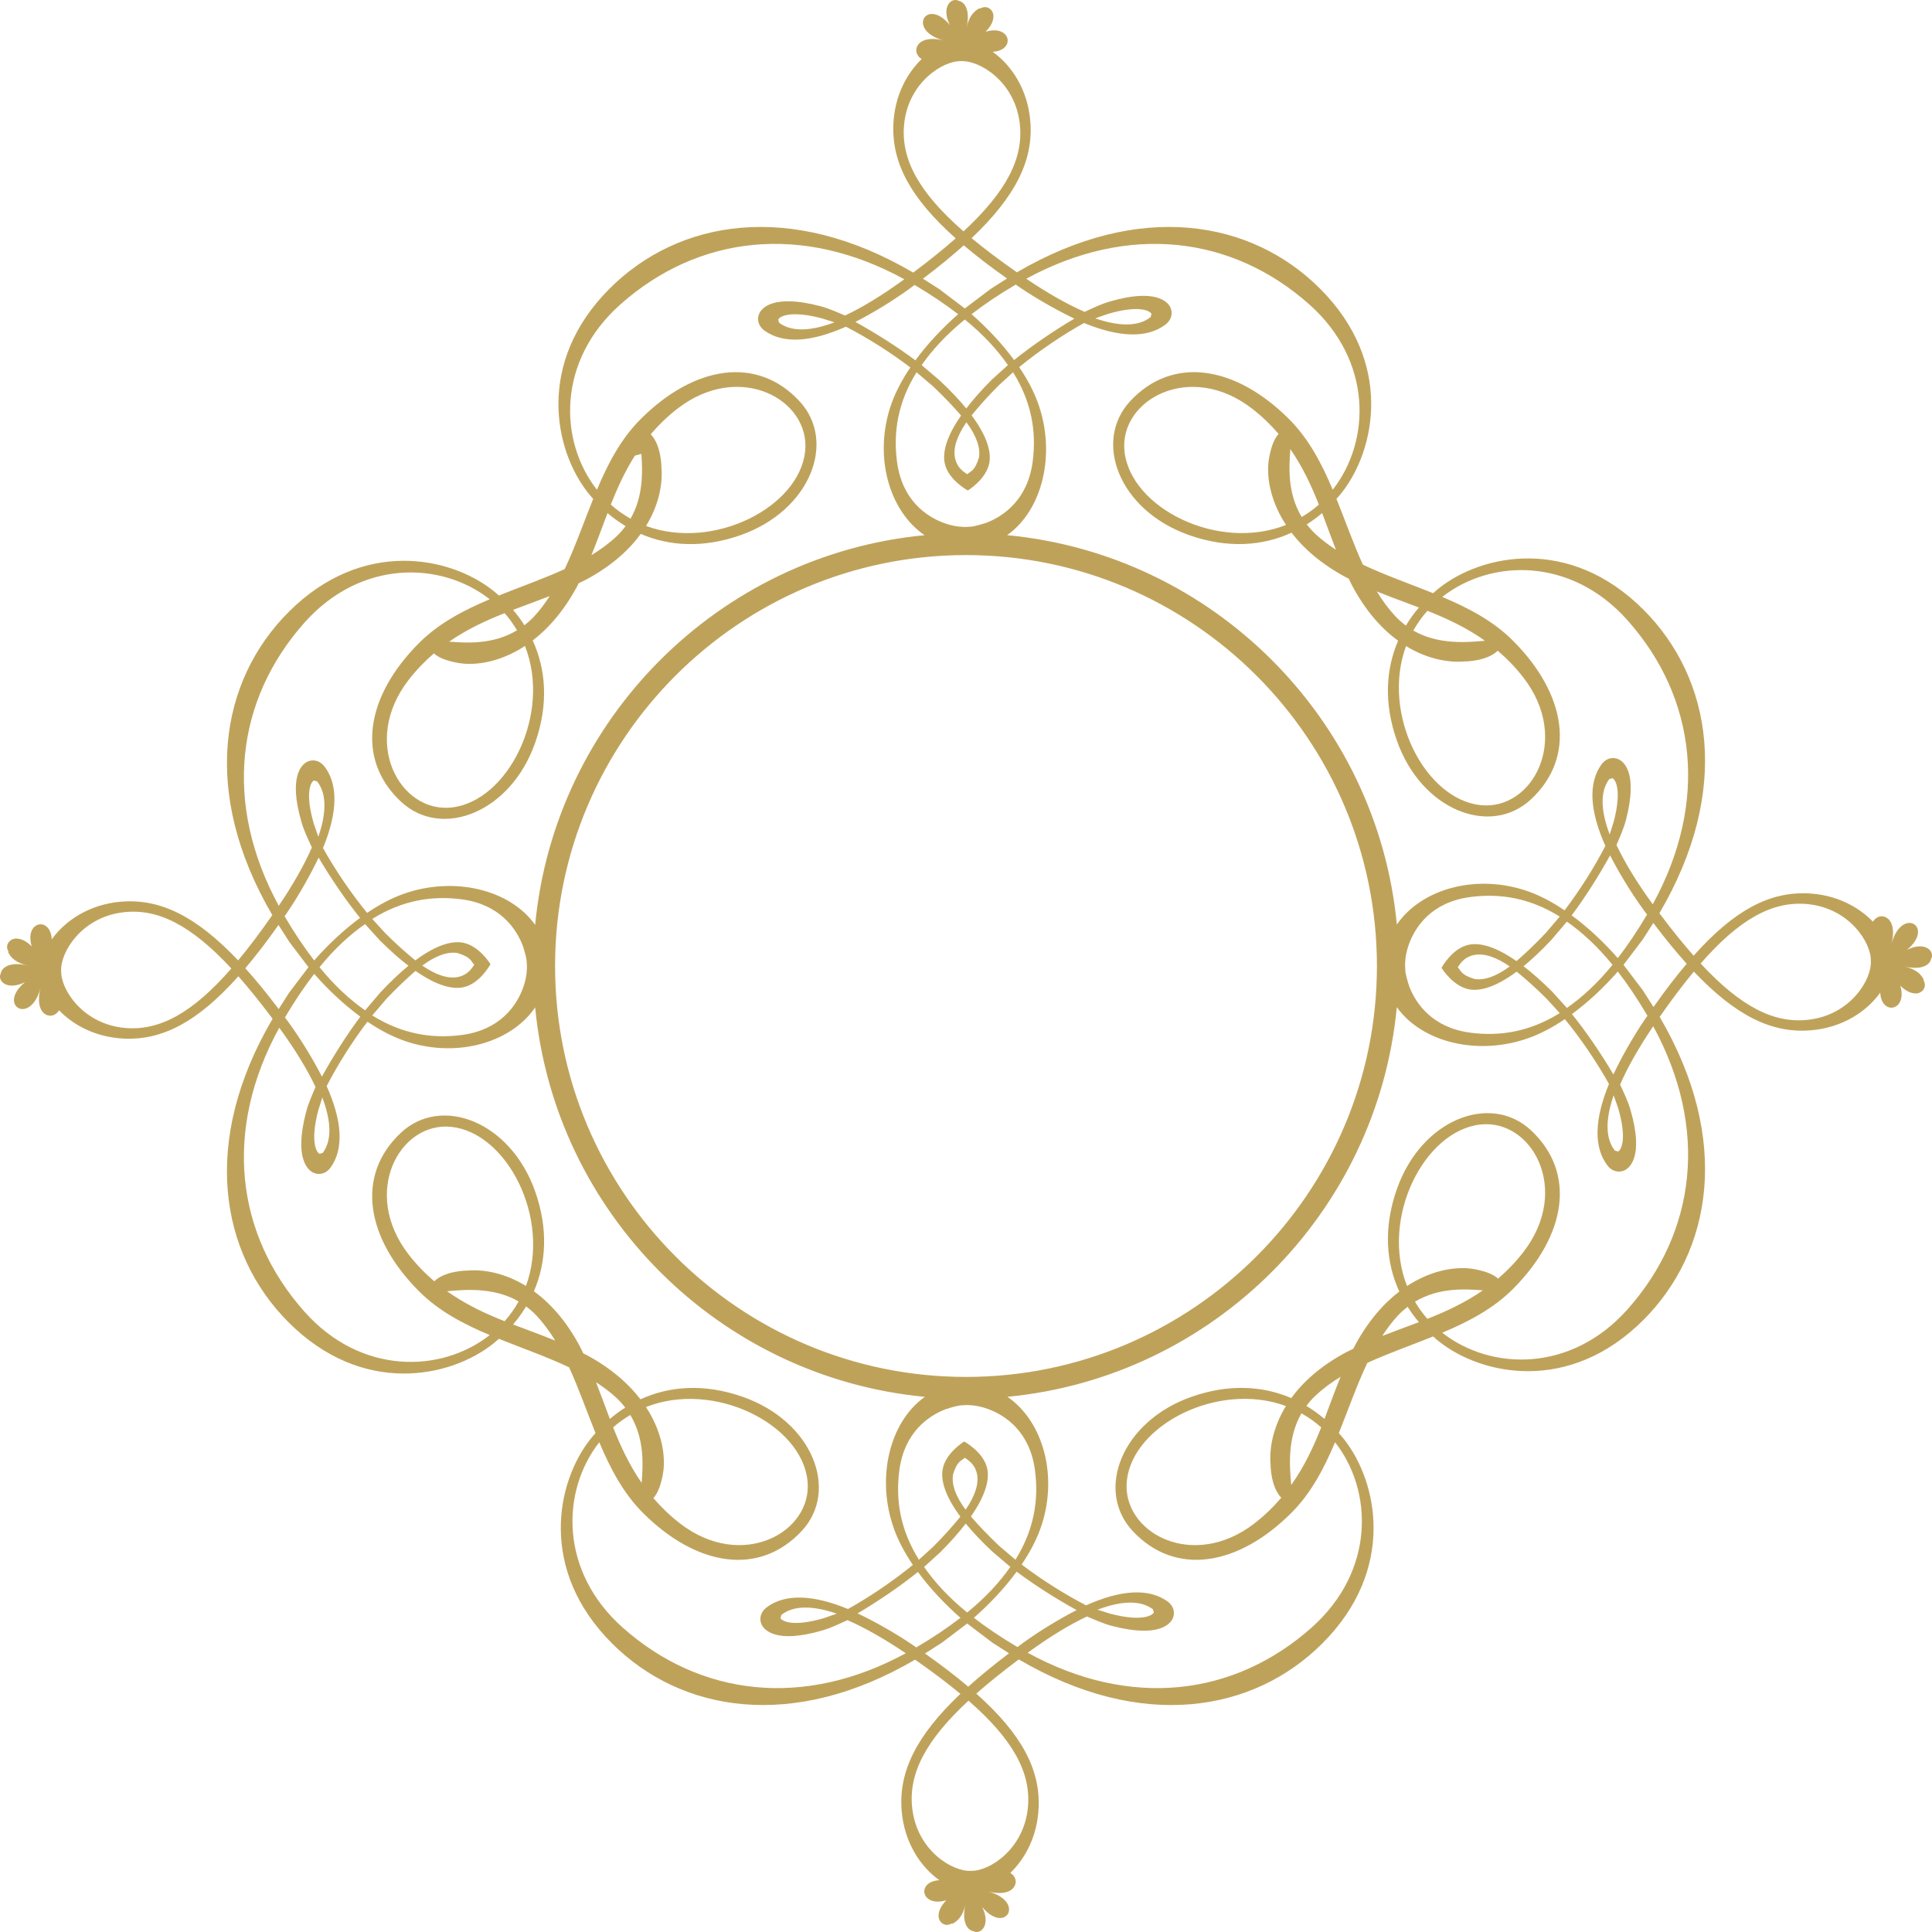 <svg version="1.1" id="图层_1" x="0px" y="0px" width="225.325px" height="225.325px" viewBox="0 0 225.325 225.325" enable-background="new 0 0 225.325 225.325" xml:space="preserve" xmlns="http://www.w3.org/2000/svg" xmlns:xlink="http://www.w3.org/1999/xlink" xmlns:xml="http://www.w3.org/XML/1998/namespace">
  <path fill="#BFA25A" d="M222.398,110.784c3.295-2.707-0.587-5.096-1.782-0.758c0.571-2.387-0.47-3.295-1.345-3.145
	c-0.336,0.066-0.634,0.28-0.832,0.615c-1.69-1.75-4.309-3.166-7.619-3.305c-4.453-0.188-8.57,1.963-13.296,7.27
	c-1.266-1.436-2.591-3.083-3.992-4.954c8.402-14.304,6.166-27.374-1.867-35.407c-8.608-8.608-18.833-6.476-23.838-2.502
	c-0.344,0.286-0.344,0.286-0.344,0.286c-0.341,0.298-0.341,0.298-0.341,0.298c-2.763-1.111-5.597-2.096-8.192-3.326
	c-1.119-2.452-2.042-5.096-3.08-7.674c0.298-0.338,0.298-0.338,0.298-0.338c0.287-0.348,0.287-0.348,0.287-0.348
	c3.969-5.001,6.102-15.227-2.502-23.831c-8.027-8.026-21.068-10.27-35.354-1.905c-2-1.396-3.757-2.719-5.284-3.986
	c5.157-4.888,7.182-9.068,6.86-13.514c-0.278-3.824-2.235-6.68-4.406-8.221c2.744-0.156,2.12-3.226-0.814-2.34
	c0.604-0.623,0.907-1.21,0.907-1.816c0-0.74-0.74-1.345-1.497-0.907h-0.151c-0.606,0.318-1.193,0.907-1.496,2.253
	c0.455-1.935-0.134-2.977-0.892-3.128c-0.89-0.47-2.101,0.724-1.042,2.826c-2.707-3.296-5.095,0.587-0.757,1.782
	c-2.387-0.572-3.296,0.47-3.145,1.345c0.066,0.336,0.28,0.634,0.614,0.832c-1.75,1.69-3.165,4.31-3.304,7.618
	c-0.187,4.453,1.963,8.57,7.27,13.296c-1.436,1.267-3.083,2.591-4.955,3.993c-14.304-8.402-27.375-6.166-35.407,1.866
	c-8.608,8.608-6.476,18.834-2.502,23.839c0.287,0.345,0.287,0.345,0.287,0.345c0.298,0.341,0.298,0.341,0.298,0.341
	c-1.112,2.763-2.096,5.596-3.327,8.191c-2.452,1.119-5.095,2.043-7.674,3.08c-0.337-0.298-0.337-0.298-0.337-0.298
	c-0.348-0.287-0.348-0.287-0.348-0.287c-5.001-3.97-15.226-6.103-23.831,2.503c-8.027,8.026-10.269,21.068-1.905,35.353
	c-1.396,2.001-2.718,3.758-3.987,5.284c-4.887-5.157-9.068-7.182-13.513-6.86c-3.824,0.278-6.679,2.234-8.221,4.405
	c-0.156-2.743-3.226-2.119-2.339,0.814c-0.624-0.604-1.21-0.907-1.817-0.907c-0.74,0-1.345,0.74-0.907,1.496v0.151
	c0.318,0.606,0.907,1.193,2.252,1.496c-1.934-0.454-2.976,0.135-3.127,0.893c-0.47,0.891,0.723,2.101,2.825,1.042
	c-3.295,2.706,0.587,5.095,1.782,0.757c-0.571,2.387,0.47,3.297,1.345,3.145c0.336-0.065,0.634-0.279,0.832-0.613
	c1.69,1.75,4.309,3.164,7.619,3.304c4.452,0.187,8.57-1.964,13.296-7.271c1.266,1.437,2.591,3.084,3.992,4.955
	c-8.402,14.305-6.166,27.375,1.867,35.407c8.608,8.608,18.833,6.476,23.838,2.503c0.344-0.287,0.344-0.287,0.344-0.287
	c0.341-0.299,0.341-0.299,0.341-0.299c2.763,1.112,5.597,2.097,8.192,3.327c1.119,2.452,2.042,5.096,3.08,7.674
	c-0.298,0.337-0.298,0.337-0.298,0.337c-0.287,0.349-0.287,0.349-0.287,0.349c-3.969,5.001-6.102,15.227,2.502,23.831
	c8.027,8.026,21.068,10.27,35.354,1.905c2,1.396,3.757,2.718,5.284,3.986c-5.157,4.888-7.182,9.068-6.86,13.514
	c0.278,3.824,2.235,6.679,4.406,8.221c-2.744,0.156-2.12,3.226,0.814,2.339c-0.604,0.624-0.907,1.211-0.907,1.817
	c0,0.74,0.74,1.345,1.496,0.907h0.152c0.606-0.318,1.193-0.907,1.496-2.252c-0.455,1.934,0.134,2.976,0.892,3.127
	c0.89,0.47,2.101-0.724,1.042-2.826c2.707,3.296,5.096-0.587,0.758-1.782c2.387,0.572,3.296-0.47,3.145-1.345
	c-0.066-0.336-0.28-0.634-0.614-0.832c1.75-1.69,3.165-4.31,3.304-7.619c0.187-4.452-1.963-8.569-7.27-13.295
	c1.436-1.267,3.083-2.591,4.955-3.992c14.304,8.402,27.375,6.165,35.407-1.867c8.608-8.608,6.476-18.834,2.502-23.839
	c-0.287-0.345-0.287-0.345-0.287-0.345c-0.298-0.341-0.298-0.341-0.298-0.341c1.111-2.763,2.096-5.597,3.327-8.191
	c2.452-1.119,5.095-2.042,7.674-3.08c0.337,0.298,0.337,0.298,0.337,0.298c0.348,0.287,0.348,0.287,0.348,0.287
	c5.001,3.969,15.226,6.102,23.831-2.502c8.027-8.027,10.269-21.068,1.905-35.354c1.396-2,2.718-3.758,3.987-5.284
	c4.887,5.157,9.068,7.183,13.513,6.86c3.824-0.278,6.679-2.234,8.221-4.406c0.156,2.744,3.226,2.121,2.339-0.813
	c0.624,0.604,1.21,0.907,1.816,0.907c0.741,0,1.345-0.74,0.908-1.496v-0.152c-0.318-0.605-0.908-1.193-2.252-1.496
	c1.934,0.455,2.976-0.134,3.127-0.892C225.693,110.937,224.5,109.726,222.398,110.784z M14.577,119.888
	c-4.926-0.445-7.505-4.51-7.444-6.635c-0.129-2.124,2.321-6.264,7.236-6.855c4.058-0.492,7.969,1.548,12.614,6.555
	C22.494,118.096,18.644,120.251,14.577,119.888z M173.188,74.731c-2.09,0.187-5.43,0.491-8.354-1.189
	c0.465-0.828,1.011-1.604,1.641-2.307C168.787,72.15,171.058,73.215,173.188,74.731z M163.984,75.349
	c2.548,1.563,5.036,1.949,6.813,1.793c0,0,2.567,0.019,3.879-1.249c1.051,0.897,2.063,1.921,3.01,3.15
	c5.569,7.224,1.014,15.497-5.005,14.86C166.194,93.212,161.066,83.259,163.984,75.349z M165.485,70.854
	c-0.566,0.66-1.07,1.366-1.517,2.106c-0.409-0.305-0.81-0.643-1.189-1.046c-0.835-0.889-1.558-1.878-2.204-2.938
	C162.201,69.636,163.848,70.229,165.485,70.854z M150.491,52.38c1.426,2.062,2.445,4.247,3.324,6.471
	c-0.61,0.549-1.288,1.023-1.998,1.449C150.125,57.501,150.336,54.422,150.491,52.38z M149.985,61.224
	c-7.95,3.154-18.138-2.011-18.838-8.58c-0.637-6.015,7.64-10.573,14.858-5.002c1.213,0.934,2.227,1.931,3.117,2.966
	c-0.993,1.077-1.195,3.438-1.195,3.438C147.763,55.944,148.247,58.571,149.985,61.224z M154.198,59.838
	c0.542,1.426,1.054,2.86,1.611,4.279c-0.852-0.556-1.666-1.153-2.399-1.843c-0.382-0.359-0.71-0.734-1.005-1.114
	C153.031,60.763,153.631,60.323,154.198,59.838z M152.701,35.503c7.382,6.563,7.195,15.919,2.733,21.613
	c-1.28-3.04-2.794-5.938-5.085-8.228c-6.252-6.253-13.563-7.427-18.512-2.131c-4.412,4.712-1.327,12.799,6.891,15.669
	c4.453,1.555,8.507,1.26,11.9-0.299c1.416,1.846,3.471,3.664,6.387,5.221c0.095,0.051,0.193,0.091,0.288,0.141
	c0.136,0.273,0.257,0.553,0.401,0.824c1.604,3.002,3.475,5.047,5.355,6.415c-1.438,3.33-1.671,7.276-0.162,11.601
	c2.872,8.207,10.959,11.297,15.671,6.885c5.297-4.951,4.117-12.26-2.131-18.508c-2.294-2.295-5.186-3.808-8.229-5.088
	c5.698-4.466,15.053-4.65,21.613,2.733c8.029,9.03,9.492,21.157,2.938,33.112l-0.06-0.082c-1.796-2.466-3.212-4.791-4.171-6.828
	c0.41-0.983,0.841-1.915,1.109-2.949c1.426-5.495-0.292-6.783-0.854-7.045c-0.631-0.301-1.342-0.141-1.838,0.387
	c-0.171,0.207-0.171,0.207-0.171,0.207c-1.557,2.169-1.375,5.408,0.456,9.503c-1.288,2.5-3.012,5.226-4.758,7.515
	c-1.365-0.926-2.753-1.667-4.123-2.168c-6.015-2.178-12.537-0.402-15.438,3.824c-2.292-23.996-21.449-43.14-45.45-45.412
	c4.131-2.922,5.736-9.498,3.587-15.438c-0.499-1.381-1.248-2.78-2.183-4.162c2.27-1.861,5.03-3.736,7.562-5.144
	c4.154,1.706,7.394,1.792,9.519,0.168c0.196-0.174,0.196-0.174,0.196-0.174c0.516-0.516,0.653-1.229,0.337-1.854
	c-0.281-0.551-1.623-2.235-7.07-0.638c-1.03,0.299-1.944,0.759-2.916,1.199c-2.021-0.881-4.341-2.195-6.801-3.863
	C131.611,26.024,143.694,27.501,152.701,35.503z M188.165,125.304c-1.455-2.465-3.153-4.947-4.832-7.035
	c1.873-1.375,3.692-3.068,5.35-4.96c1.155,1.493,2.304,3.205,3.453,5.155c-0.258,0.365-0.258,0.365-0.258,0.365
	C190.379,121.033,189.064,123.423,188.165,125.304z M188.723,129.241c1.053,3.609,0.358,4.87-0.004,5.055
	c-0.366-0.096-0.366-0.096-0.366-0.096l-0.056-0.064c-1.068-1.398-1.063-3.603-0.1-6.398L188.723,129.241z M171.286,110.187
	c-1.904,0.398-3.128,2.616-3.165,2.688c0.039,0.061,1.332,2.171,3.246,2.514c1.224,0.215,3.024-0.218,5.515-2.069
	c0.183,0.145,0.183,0.145,0.183,0.145c0.832,0.685,2.012,1.711,3.317,3.017l1.526,1.672c-3.455,2.158-6.943,2.751-10.455,2.281
	c-4.352-0.579-6.312-3.332-7.103-5.408c-0.577-1.818-0.423-1.864-0.481-2.499c0.029-0.103-0.06-0.976,0.447-2.396
	c0.758-2.098,2.681-4.918,7.139-5.51c3.511-0.471,6.998,0.121,10.455,2.276l-1.642,1.923c-1.269,1.342-2.414,2.406-3.226,3.119
	c-0.185,0.146-0.185,0.146-0.185,0.146C174.312,110.31,172.502,109.925,171.286,110.187z M176.075,112.712
	c-1.552,1.151-2.966,1.661-4.121,1.461c-1.579-0.508-1.484-0.86-1.94-1.37c0.094-0.052,0.544-1.149,1.902-1.425
	C173.062,111.147,174.488,111.61,176.075,112.712z M181.036,115.663c-1.225-1.225-2.339-2.2-3.348-2.971
	c0.986-0.809,2.068-1.82,3.25-3.08l1.806-2.121c1.78,1.242,3.551,2.866,5.318,5.034c-1.765,2.169-3.532,3.782-5.313,5.028
	L181.036,115.663z M188.681,111.743c-1.671-1.901-3.498-3.605-5.38-4.986c1.567-2.099,3.134-4.559,4.479-6.994
	c0.953,1.854,2.339,4.203,3.904,6.353c0.408,0.546,0.408,0.546,0.408,0.546C190.957,108.583,189.82,110.265,188.681,111.743z
	 M187.736,97.323c-1.047-2.764-1.124-4.966-0.096-6.395l0.056-0.066c0.36-0.103,0.36-0.103,0.36-0.103
	c0.368,0.167,1.102,1.409,0.156,5.046L187.736,97.323z M112.632,177.688c0.809,0.985,1.821,2.067,3.08,3.249l2.121,1.806
	c-1.241,1.781-2.866,3.552-5.033,5.319c-2.17-1.766-3.783-3.532-5.028-5.313l1.891-1.713
	C110.887,179.812,111.863,178.696,112.632,177.688z M112.613,176.074c-1.151-1.551-1.661-2.966-1.461-4.121
	c0.508-1.578,0.86-1.483,1.371-1.94c0.052,0.095,1.149,0.545,1.424,1.902C114.178,173.063,113.714,174.488,112.613,176.074z
	 M116.505,180.268c-1.341-1.269-2.406-2.414-3.118-3.227c-0.146-0.185-0.146-0.185-0.146-0.185c1.775-2.545,2.16-4.354,1.898-5.571
	c-0.399-1.903-2.616-3.128-2.688-3.164c-0.062,0.038-2.171,1.332-2.514,3.245c-0.215,1.225,0.218,3.024,2.07,5.515
	c-0.145,0.183-0.145,0.183-0.145,0.183c-0.686,0.832-1.711,2.012-3.017,3.317l-1.673,1.526c-2.158-3.455-2.75-6.943-2.281-10.454
	c0.58-4.353,3.333-6.312,5.409-7.104c1.817-0.577,1.864-0.423,2.499-0.481c0.102,0.029,0.976-0.059,2.395,0.447
	c2.098,0.758,4.918,2.682,5.511,7.14c0.47,3.511-0.121,6.997-2.277,10.454L116.505,180.268z M112.662,160.588
	c-26.426,0-47.925-21.499-47.925-47.925s21.5-47.926,47.925-47.926c26.427,0,47.926,21.5,47.926,47.926
	S139.089,160.588,112.662,160.588z M112.693,47.638c-0.809-0.986-1.821-2.068-3.08-3.25l-2.121-1.805
	c1.241-1.781,2.866-3.552,5.033-5.319c2.17,1.766,3.783,3.532,5.028,5.313l-1.891,1.713
	C114.438,45.515,113.462,46.629,112.693,47.638z M112.712,49.251c1.151,1.551,1.661,2.966,1.461,4.121
	c-0.508,1.578-0.86,1.484-1.371,1.94c-0.052-0.095-1.149-0.545-1.424-1.902C111.147,52.263,111.611,50.837,112.712,49.251z
	 M108.82,45.058c1.341,1.27,2.406,2.414,3.118,3.227c0.146,0.186,0.146,0.186,0.146,0.186c-1.775,2.544-2.16,4.354-1.898,5.57
	c0.399,1.903,2.616,3.128,2.688,3.164c0.062-0.038,2.171-1.332,2.514-3.245c0.215-1.224-0.218-3.024-2.07-5.515
	c0.145-0.184,0.145-0.184,0.145-0.184c0.686-0.831,1.711-2.012,3.017-3.316l1.673-1.526c2.158,3.455,2.75,6.943,2.281,10.454
	c-0.58,4.353-3.333,6.313-5.409,7.104c-1.817,0.577-1.864,0.424-2.499,0.48c-0.102-0.028-0.976,0.061-2.395-0.446
	c-2.098-0.759-4.918-2.681-5.511-7.14c-0.47-3.511,0.121-6.997,2.277-10.454L108.82,45.058z M127.738,37.128l1.503-0.526
	c3.609-1.053,4.87-0.358,5.055,0.004c-0.097,0.366-0.097,0.366-0.097,0.366l-0.063,0.056
	C132.737,38.096,130.533,38.09,127.738,37.128z M118.83,33.446c2.204,1.5,4.593,2.814,6.474,3.714
	c-2.464,1.455-4.947,3.153-7.034,4.831c-1.376-1.873-3.068-3.691-4.96-5.35c1.494-1.154,3.205-2.304,5.155-3.453
	C118.83,33.446,118.83,33.446,118.83,33.446z M105.438,14.577c0.445-4.926,4.51-7.506,6.635-7.444
	c2.124-0.129,6.264,2.321,6.854,7.235c0.493,4.059-1.547,7.97-6.554,12.615C107.229,22.494,105.074,18.644,105.438,14.577z
	 M112.4,28.611c1.462,1.239,3.141,2.526,5.047,3.869l-1.965,1.257l-2.957,2.24l-2.955-2.242l-1.927-1.23
	C109.438,31.15,111.016,29.856,112.4,28.611z M106.662,33.233c1.921,1.135,3.604,2.271,5.082,3.41
	c-1.902,1.672-3.605,3.498-4.987,5.381c-2.099-1.566-4.559-3.134-6.994-4.479c1.854-0.952,4.203-2.339,6.353-3.903
	C106.662,33.233,106.662,33.233,106.662,33.233z M70.854,59.84c0.661,0.566,1.367,1.07,2.107,1.517
	c-0.305,0.409-0.643,0.81-1.047,1.189c-0.889,0.835-1.878,1.558-2.937,2.203C69.636,63.124,70.229,61.478,70.854,59.84z
	 M77.141,54.528c0,0,0.019-2.567-1.249-3.879c0.898-1.051,1.921-2.063,3.15-3.01c7.224-5.569,15.498-1.015,14.86,5.004
	c-0.692,6.487-10.644,11.615-18.555,8.697C76.911,58.793,77.297,56.306,77.141,54.528z M74.045,53.142l0.754-0.203
	c0.163,2.082,0.221,4.979-1.258,7.552c-0.827-0.465-1.604-1.011-2.306-1.64C72.008,56.899,72.882,54.976,74.045,53.142z
	 M64.117,69.516c-0.556,0.853-1.154,1.667-1.842,2.399c-0.36,0.383-0.734,0.711-1.115,1.005c-0.398-0.626-0.836-1.226-1.322-1.793
	C61.264,70.585,62.698,70.073,64.117,69.516z M50.607,76.203c1.077,0.993,3.438,1.195,3.438,1.195
	c1.898,0.164,4.525-0.32,7.178-2.059c3.153,7.95-2.011,18.138-8.58,18.839c-6.016,0.637-10.574-7.641-5.003-14.859
	C48.576,78.106,49.572,77.093,50.607,76.203z M58.85,71.511c0.55,0.609,1.024,1.287,1.45,1.998c-2.799,1.691-5.878,1.48-7.92,1.326
	C54.441,73.409,56.627,72.39,58.85,71.511z M35.502,72.624c6.563-7.382,15.919-7.195,21.613-2.732
	c-3.04,1.279-5.937,2.795-8.227,5.086c-6.252,6.252-7.426,13.563-2.131,18.512c4.712,4.412,12.799,1.326,15.669-6.892
	c1.555-4.453,1.259-8.507-0.299-11.899c1.846-1.416,3.665-3.471,5.221-6.387c0.051-0.096,0.091-0.193,0.141-0.289
	c0.274-0.135,0.553-0.256,0.824-0.4c3.003-1.604,5.047-3.475,6.416-5.355c3.33,1.438,7.277,1.671,11.6,0.162
	c8.208-2.872,11.297-10.959,6.886-15.671c-4.951-5.298-12.26-4.118-18.508,2.131c-2.294,2.294-3.808,5.187-5.087,8.229
	c-4.466-5.698-4.651-15.053,2.733-21.613c9.03-8.029,21.157-9.492,33.113-2.938l-0.083,0.06c-2.466,1.796-4.791,3.212-6.828,4.171
	c-0.984-0.41-1.916-0.841-2.949-1.108c-5.496-1.427-6.784,0.292-7.045,0.854c-0.3,0.631-0.14,1.342,0.387,1.838
	c0.206,0.172,0.206,0.172,0.206,0.172c2.169,1.557,5.409,1.375,9.503-0.456c2.5,1.288,5.226,3.013,7.515,4.759
	c-0.926,1.364-1.667,2.752-2.167,4.123c-2.179,6.016-0.402,12.537,3.824,15.438c-23.997,2.292-43.14,21.448-45.414,45.449
	c-2.922-4.13-9.498-5.734-15.437-3.586c-1.38,0.498-2.779,1.248-4.162,2.184c-1.861-2.271-3.736-5.03-5.144-7.563
	c1.706-4.153,1.792-7.393,0.168-9.518c-0.174-0.197-0.174-0.197-0.174-0.197c-0.516-0.516-1.23-0.652-1.854-0.336
	c-0.55,0.28-2.235,1.622-0.637,7.07c0.298,1.029,0.758,1.943,1.199,2.916c-0.881,2.021-2.196,4.34-3.863,6.801
	C26.024,93.714,27.5,81.632,35.502,72.624z M97.324,37.589c-2.764,1.047-4.966,1.125-6.395,0.097l-0.067-0.056
	c-0.102-0.359-0.102-0.359-0.102-0.359c0.167-0.369,1.409-1.102,5.045-0.156L97.324,37.589z M37.545,125.563
	c-0.953-1.854-2.339-4.202-3.904-6.353c-0.408-0.547-0.408-0.547-0.408-0.547c1.135-1.921,2.271-3.604,3.411-5.082
	c1.671,1.902,3.498,3.605,5.38,4.988C40.458,120.667,38.891,123.127,37.545,125.563z M37.589,128.001
	c1.047,2.765,1.124,4.967,0.096,6.395l-0.056,0.067c-0.36,0.103-0.36,0.103-0.36,0.103c-0.368-0.168-1.102-1.409-0.156-5.045
	L37.589,128.001z M37.16,100.022c1.455,2.464,3.153,4.947,4.832,7.033c-1.873,1.377-3.692,3.068-5.35,4.961
	c-1.155-1.494-2.304-3.205-3.453-5.155c0.258-0.366,0.258-0.366,0.258-0.366C34.946,104.292,36.261,101.903,37.16,100.022z
	 M36.602,96.084c-1.053-3.609-0.358-4.87,0.003-5.055c0.366,0.096,0.366,0.096,0.366,0.096l0.056,0.063
	c1.068,1.4,1.063,3.604,0.1,6.398L36.602,96.084z M37.264,112.8c1.766-2.169,3.533-3.782,5.313-5.027l1.713,1.89
	c1.225,1.225,2.339,2.2,3.348,2.97c-0.985,0.809-2.067,1.822-3.249,3.08l-1.806,2.122C40.802,116.593,39.031,114.968,37.264,112.8z
	 M45.058,116.505c1.269-1.341,2.414-2.405,3.226-3.117c0.185-0.146,0.185-0.146,0.185-0.146c2.544,1.774,4.354,2.16,5.57,1.898
	c1.904-0.399,3.128-2.617,3.165-2.688c-0.038-0.063-1.332-2.172-3.245-2.515c-1.224-0.216-3.024,0.218-5.515,2.069
	c-0.183-0.145-0.183-0.145-0.183-0.145c-0.832-0.686-2.012-1.711-3.317-3.016l-1.526-1.674c3.455-2.157,6.943-2.75,10.454-2.281
	c4.353,0.58,6.312,3.333,7.104,5.41c0.577,1.816,0.423,1.863,0.481,2.498c-0.029,0.103,0.06,0.977-0.447,2.395
	c-0.758,2.099-2.681,4.918-7.139,5.512c-3.511,0.469-6.998-0.121-10.455-2.277L45.058,116.505z M49.25,112.613
	c1.552-1.151,2.966-1.661,4.121-1.461c1.579,0.509,1.484,0.86,1.94,1.37c-0.094,0.053-0.544,1.149-1.902,1.425
	C52.263,114.179,50.837,113.714,49.25,112.613z M28.611,112.925c1.24-1.463,2.526-3.141,3.869-5.047l1.257,1.965l2.24,2.957
	l-2.243,2.955l-1.23,1.927C31.15,115.888,29.857,114.31,28.611,112.925z M52.137,150.594c2.09-0.187,5.43-0.491,8.354,1.19
	c-0.465,0.826-1.01,1.604-1.64,2.306C56.539,153.175,54.268,152.11,52.137,150.594z M61.341,149.977
	c-2.548-1.562-5.036-1.948-6.813-1.792c0,0-2.567-0.02-3.879,1.248c-1.051-0.898-2.063-1.922-3.01-3.15
	c-5.569-7.225-1.015-15.498,5.005-14.86C59.131,132.113,64.259,142.065,61.341,149.977z M59.84,154.472
	c0.566-0.662,1.07-1.367,1.517-2.107c0.409,0.305,0.81,0.643,1.189,1.047c0.835,0.889,1.558,1.877,2.204,2.936
	C63.125,155.688,61.478,155.097,59.84,154.472z M74.834,172.944c-1.426-2.061-2.445-4.246-3.324-6.47
	c0.61-0.55,1.288-1.023,1.999-1.45C75.2,167.824,74.989,170.903,74.834,172.944z M75.34,164.101
	c7.95-3.153,18.138,2.012,18.838,8.58c0.637,6.016-7.64,10.574-14.858,5.003c-1.213-0.934-2.227-1.931-3.117-2.966
	c0.993-1.076,1.195-3.438,1.195-3.438C77.562,169.381,77.078,166.754,75.34,164.101z M71.127,165.487
	c-0.542-1.426-1.054-2.86-1.611-4.279c0.852,0.557,1.666,1.154,2.399,1.843c0.382,0.36,0.71,0.733,1.005,1.114
	C72.294,164.563,71.694,165.002,71.127,165.487z M72.625,189.822c-7.382-6.562-7.195-15.919-2.733-21.613
	c1.28,3.04,2.795,5.937,5.086,8.228c6.252,6.252,13.563,7.427,18.512,2.131c4.412-4.712,1.327-12.799-6.891-15.669
	c-4.453-1.555-8.507-1.259-11.9,0.3c-1.416-1.846-3.471-3.666-6.387-5.222c-0.095-0.051-0.193-0.091-0.288-0.141
	c-0.136-0.274-0.257-0.553-0.401-0.824c-1.604-3.003-3.475-5.046-5.355-6.415c1.438-3.33,1.671-7.277,0.162-11.6
	c-2.872-8.209-10.959-11.298-15.671-6.887c-5.297,4.951-4.118,12.261,2.131,18.509c2.294,2.295,5.186,3.808,8.229,5.087
	c-5.698,4.467-15.053,4.651-21.613-2.732c-8.029-9.03-9.492-21.157-2.938-33.113l0.06,0.083c1.796,2.466,3.213,4.791,4.171,6.828
	c-0.41,0.983-0.841,1.915-1.109,2.948c-1.426,5.496,0.292,6.784,0.854,7.046c0.631,0.3,1.342,0.141,1.838-0.388
	c0.171-0.205,0.171-0.205,0.171-0.205c1.557-2.17,1.375-5.41-0.456-9.504c1.288-2.5,3.012-5.227,4.758-7.515
	c1.365,0.926,2.753,1.667,4.123,2.167c6.015,2.179,12.537,0.403,15.438-3.823c2.292,23.996,21.448,43.14,45.45,45.413
	c-4.13,2.922-5.735,9.498-3.586,15.437c0.499,1.381,1.248,2.78,2.183,4.162c-2.27,1.861-5.03,3.736-7.562,5.144
	c-4.154-1.706-7.394-1.792-9.519-0.168c-0.196,0.174-0.196,0.174-0.196,0.174c-0.516,0.516-0.653,1.229-0.337,1.854
	c0.281,0.551,1.623,2.234,7.07,0.637c1.03-0.298,1.944-0.758,2.916-1.199c2.021,0.882,4.341,2.197,6.801,3.863
	C93.714,199.301,81.631,197.824,72.625,189.822z M97.587,188.198l-1.503,0.525c-3.609,1.053-4.87,0.357-5.055-0.004
	c0.096-0.366,0.096-0.366,0.096-0.366l0.063-0.056C92.588,187.229,94.792,187.235,97.587,188.198z M106.496,191.878
	c-2.204-1.499-4.593-2.813-6.474-3.713c2.464-1.455,4.947-3.153,7.034-4.832c1.376,1.873,3.068,3.692,4.96,5.35
	c-1.494,1.155-3.205,2.305-5.155,3.453C106.496,191.878,106.496,191.878,106.496,191.878z M119.888,210.748
	c-0.445,4.927-4.51,7.506-6.635,7.444c-2.124,0.129-6.264-2.321-6.854-7.236c-0.493-4.058,1.547-7.969,6.554-12.613
	C118.095,202.831,120.251,206.682,119.888,210.748z M112.925,196.714c-1.462-1.24-3.141-2.525-5.047-3.869l1.965-1.257l2.957-2.241
	l2.955,2.243l1.927,1.229C115.888,194.175,114.309,195.469,112.925,196.714z M118.664,192.092c-1.921-1.136-3.604-2.271-5.082-3.411
	c1.902-1.671,3.605-3.497,4.987-5.38c2.098,1.566,4.559,3.134,6.994,4.479c-1.854,0.953-4.203,2.339-6.353,3.903
	C118.664,192.092,118.664,192.092,118.664,192.092z M154.471,165.485c-0.661-0.566-1.367-1.07-2.107-1.517
	c0.305-0.409,0.643-0.81,1.047-1.189c0.889-0.835,1.877-1.558,2.937-2.204C155.689,162.2,155.097,163.848,154.471,165.485z
	 M148.184,170.797c0,0-0.019,2.567,1.249,3.879c-0.898,1.051-1.921,2.063-3.15,3.01c-7.224,5.569-15.498,1.015-14.86-5.005
	c0.692-6.486,10.644-11.615,18.555-8.696C148.415,166.532,148.028,169.02,148.184,170.797z M150.594,173.188
	c-0.187-2.09-0.491-5.43,1.19-8.354c0.827,0.465,1.604,1.01,2.306,1.64C153.175,168.787,152.11,171.058,150.594,173.188z
	 M161.208,155.81c0.556-0.853,1.154-1.666,1.843-2.399c0.36-0.382,0.734-0.71,1.114-1.005c0.398,0.625,0.836,1.227,1.322,1.793
	C164.062,154.74,162.627,155.252,161.208,155.81z M174.718,149.122c-1.077-0.993-3.439-1.195-3.439-1.195
	c-1.898-0.164-4.525,0.32-7.178,2.059c-3.153-7.95,2.011-18.139,8.58-18.838c6.016-0.638,10.574,7.64,5.003,14.857
	C176.75,147.218,175.753,148.231,174.718,149.122z M166.475,153.815c-0.55-0.61-1.024-1.288-1.45-1.999
	c2.799-1.69,5.878-1.479,7.92-1.325C170.884,151.917,168.698,152.936,166.475,153.815z M189.822,152.7
	c-6.562,7.383-15.919,7.195-21.613,2.733c3.04-1.28,5.937-2.794,8.227-5.085c6.252-6.252,7.426-13.563,2.131-18.513
	c-4.712-4.411-12.799-1.326-15.669,6.892c-1.555,4.453-1.259,8.508,0.299,11.9c-1.846,1.415-3.665,3.47-5.221,6.386
	c-0.051,0.095-0.091,0.193-0.141,0.288c-0.274,0.137-0.553,0.258-0.824,0.402c-3.003,1.604-5.047,3.475-6.416,5.354
	c-3.33-1.438-7.277-1.671-11.6-0.162c-8.208,2.872-11.297,10.959-6.886,15.671c4.951,5.297,12.26,4.117,18.508-2.131
	c2.294-2.295,3.808-5.186,5.087-8.229c4.466,5.698,4.651,15.054-2.733,21.613c-9.03,8.029-21.157,9.492-33.113,2.938l0.083-0.06
	c2.465-1.796,4.791-3.213,6.827-4.171c0.984,0.41,1.916,0.841,2.949,1.108c5.496,1.427,6.783-0.292,7.045-0.854
	c0.3-0.632,0.14-1.342-0.387-1.839c-0.206-0.171-0.206-0.171-0.206-0.171c-2.169-1.558-5.409-1.374-9.503,0.456
	c-2.5-1.287-5.226-3.013-7.515-4.758c0.926-1.365,1.667-2.753,2.167-4.124c2.179-6.015,0.402-12.537-3.824-15.438
	c23.996-2.292,43.14-21.448,45.413-45.449c2.922,4.13,9.498,5.735,15.437,3.586c1.38-0.499,2.779-1.247,4.162-2.183
	c1.861,2.27,3.736,5.029,5.144,7.561c-1.706,4.154-1.792,7.395-0.168,9.52c0.174,0.196,0.174,0.196,0.174,0.196
	c0.516,0.516,1.23,0.652,1.853,0.337c0.551-0.281,2.235-1.623,0.638-7.07c-0.298-1.03-0.758-1.944-1.199-2.916
	c0.881-2.021,2.196-4.342,3.863-6.801C199.301,131.61,197.825,143.694,189.822,152.7z M128.001,187.735
	c2.764-1.047,4.966-1.124,6.395-0.096l0.067,0.056c0.102,0.36,0.102,0.36,0.102,0.36c-0.167,0.367-1.409,1.101-5.045,0.156
	L128.001,187.735z M192.845,117.447l-1.257-1.966l-2.24-2.956l2.243-2.955l1.23-1.927c1.355,1.794,2.648,3.373,3.894,4.757
	C195.474,113.862,194.188,115.542,192.845,117.447z M210.957,118.927c-4.058,0.494-7.969-1.547-12.614-6.554
	c4.489-5.144,8.339-7.3,12.406-6.936c4.926,0.444,7.505,4.511,7.444,6.636C218.321,114.196,215.871,118.337,210.957,118.927z" class="color c1"/>
</svg>